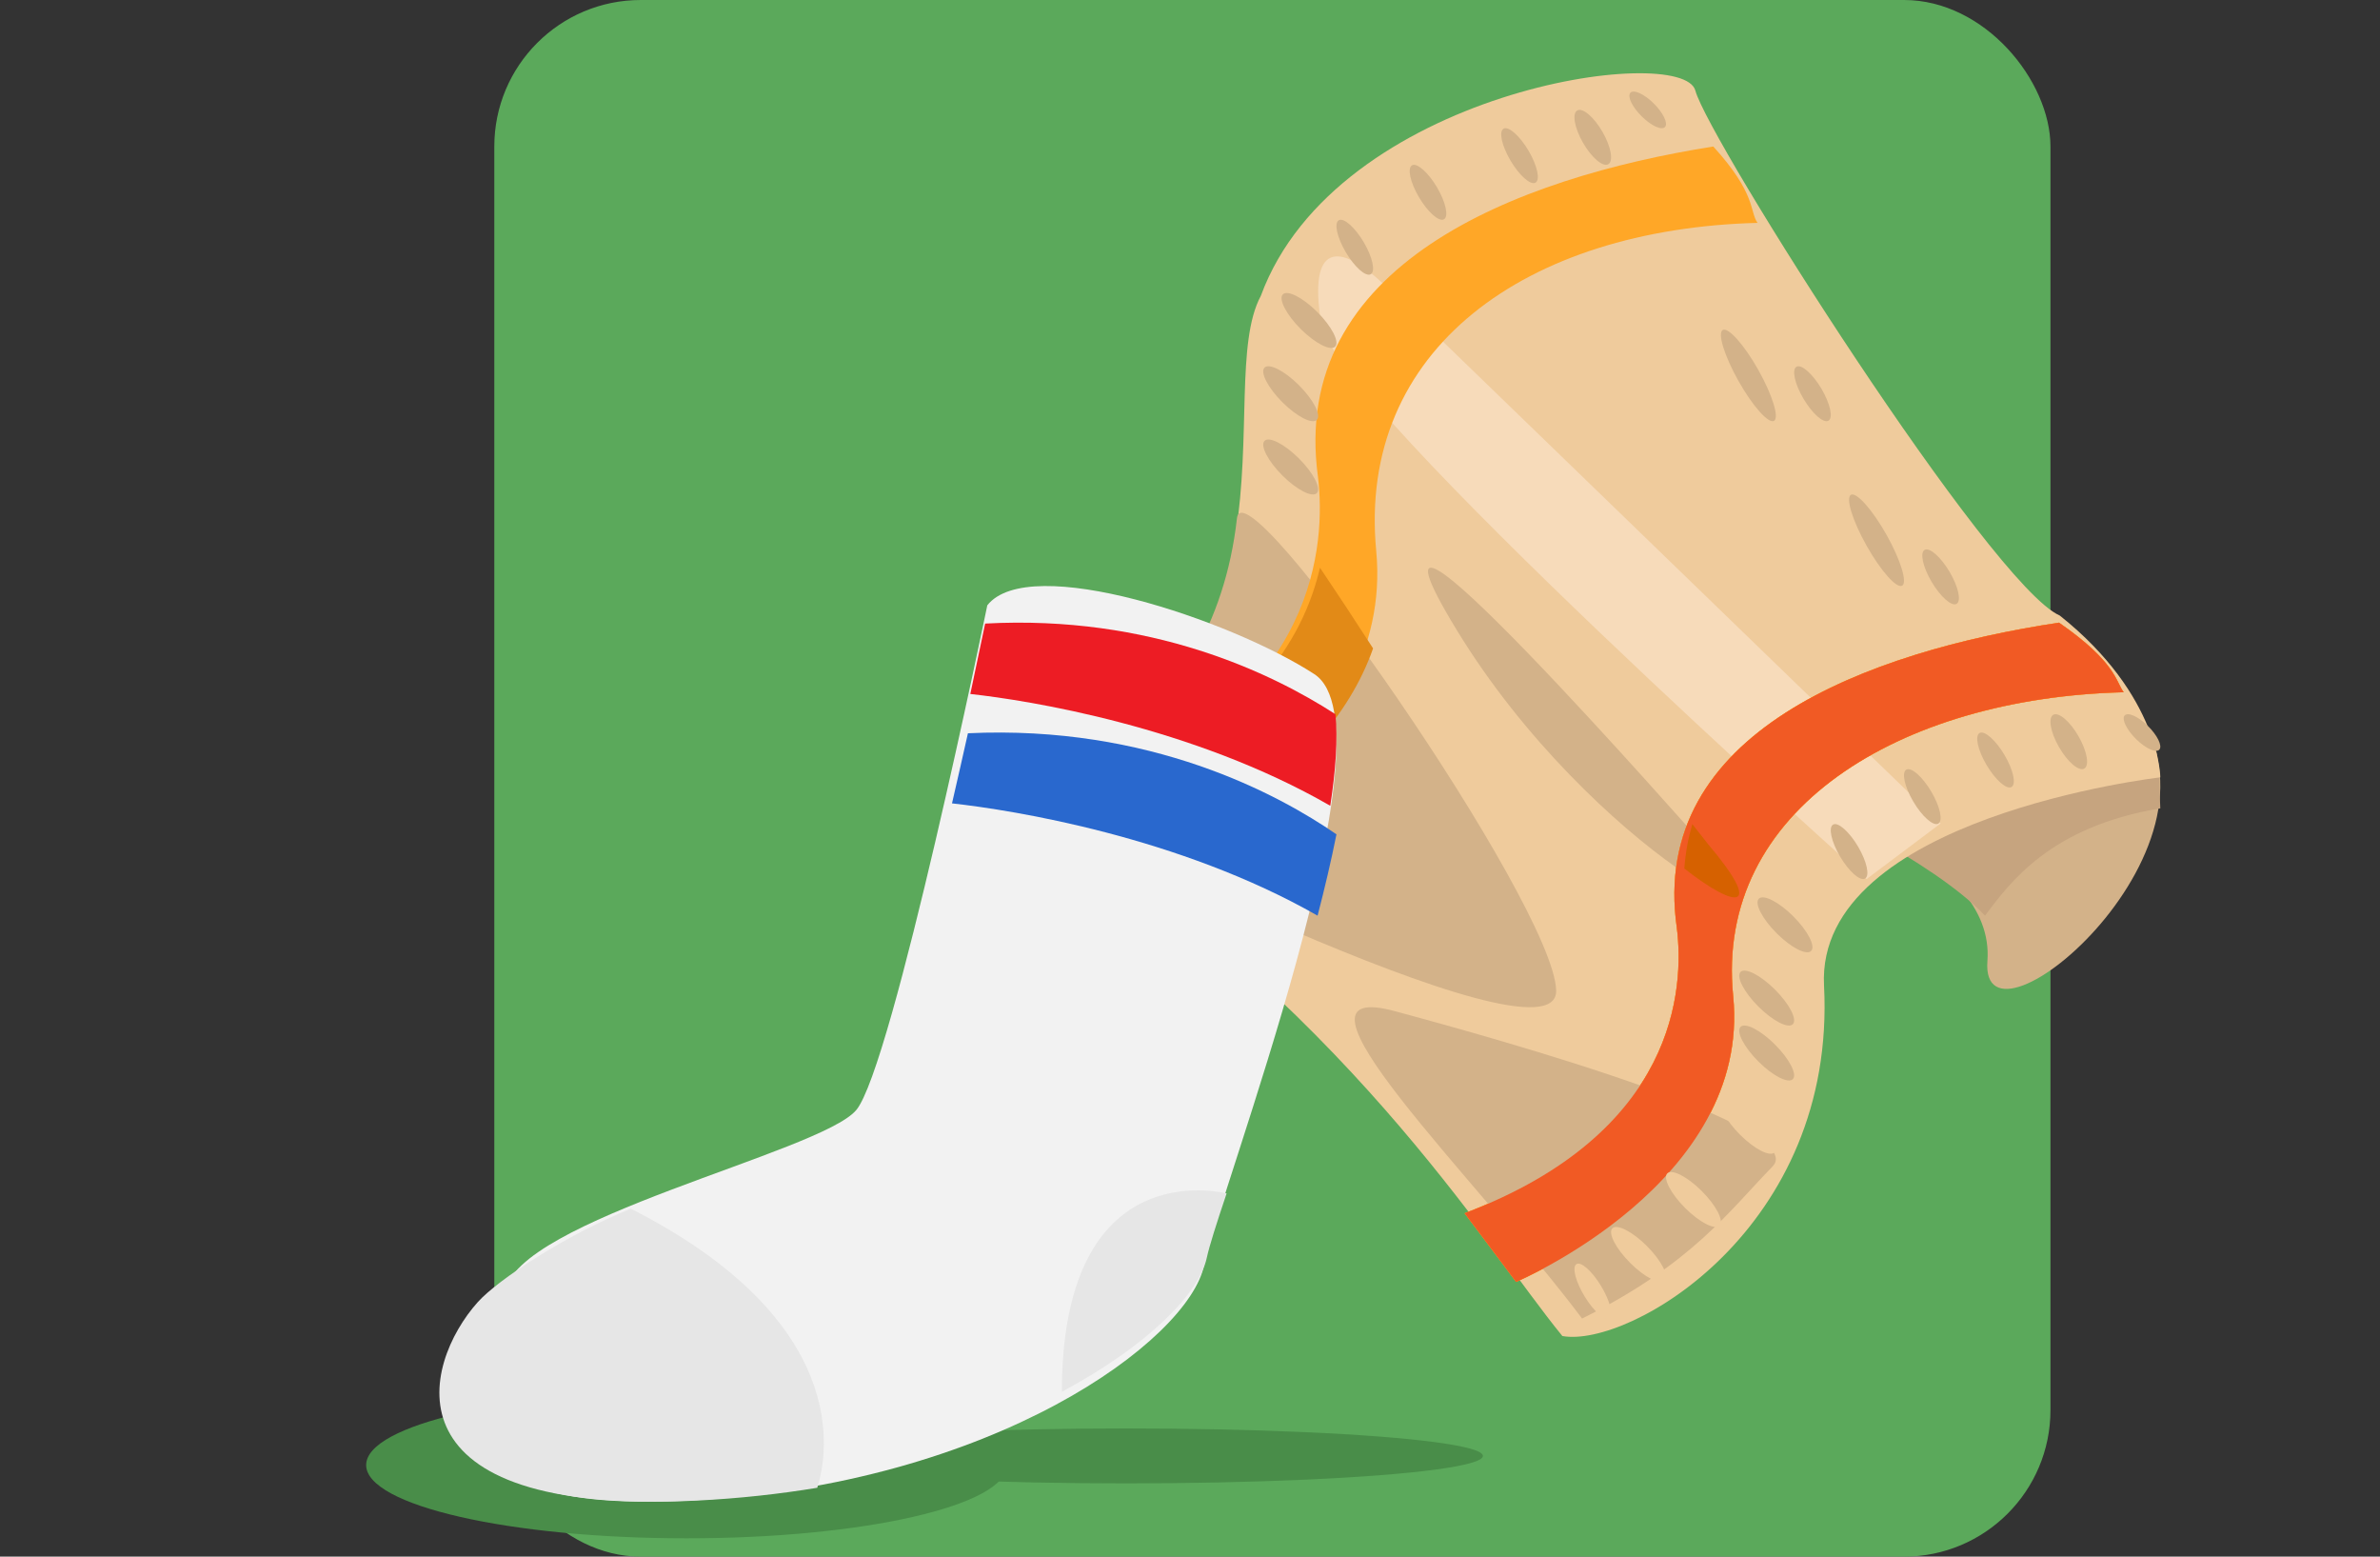 <svg xmlns="http://www.w3.org/2000/svg" width="130" height="85" viewBox="0 0 130 85">
    <rect x="0" y="0" width="130" height="85" fill="#333333" stroke="none"/>
    <g fill="none" fill-rule="evenodd">
        <rect width="85" height="85" x="27" fill="#5BA95B" fill-rule="nonzero" rx="8"/>
        <ellipse cx="37.5" cy="80" fill="#498D49" fill-rule="nonzero" rx="17.5" ry="4"/>
        <ellipse cx="61.5" cy="79.5" fill="#498D49" fill-rule="nonzero" rx="19.5" ry="1.5"/>
        <g>
            <path fill="#D3B289" d="M74.353 39.65s10.653 2.94 10.203 8.823c-.451 5.883 14.36-6.617 7.736-14.009C85.67 27.072 73 38.669 73 38.669l1.353.98z" transform="translate(24 4)"/>
            <path fill="#C6A47F" d="M93.773 37c-4.412.265-12.848 1.392-19.773 2.388l.47.332s7.068 3.227 9.955 6.28c1.373-1.827 3.58-4.862 9.575-5.86-.033-.528-.057-2.627-.227-3.14" transform="translate(24 4)"/>
            <path fill="#EFCB9C" d="M94 38.447S75.155 40.619 75.632 49.82c.689 13.26-10.635 19.796-14.293 19.134C57.014 63.663 49.543 50.918 32 39.76c16.201-7.061 10.144-22.534 12.87-27.608C49 .934 67.902-1.698 68.604.948c.703 2.647 16.16 27.033 19.906 28.665C94 33.977 94 38.447 94 38.447" transform="translate(24 4)"/>
            <path fill="#F7DBBA" d="M51.684 11.622L82 40.965 77.958 44S48.89 18.08 48.169 13.683c-.72-4.396.935-4.557 3.515-2.06" transform="translate(24 4)"/>
            <path fill="#D3B289" d="M43.564 24.303C43.927 21.02 60.887 45.395 61 50.083c.112 4.688-29-10.123-29-10.123s10.247-3.766 11.564-15.657M69.178 42.263c-.51-.528-20.904-23.817-13.6-11.847 7.303 11.97 20.197 18.68 13.6 11.847" transform="translate(24 4)"/>
            <path fill="#FFA727" d="M38.907 43s13.316-5.893 12.265-16.916C50.121 15.062 59.372 8.498 72 8.17c-.443-.626-.049-1.572-2.418-4.17-10.794 1.71-23.175 6.473-21.592 18.038.426 3.563.033 12.123-11.99 16.898C37.76 41.375 38.907 43 38.907 43" transform="translate(24 4)"/>
            <path fill="#E28A17" d="M48.099 27C47.19 30.932 44.257 35.778 36 38.95c1.813 2.43 2.996 4.05 2.996 4.05S48.351 38.989 51 31.405c-.97-1.507-1.946-2.989-2.901-4.405" transform="translate(24 4)"/>
            <path fill="#F97D0D" d="M58.81 66s12.875-5.44 11.858-15.615C69.652 40.211 79.79 34.104 92 33.8c-.43-.578-.415-1.64-3.533-3.8C78.03 31.578 66.06 35.976 67.59 46.651c.413 3.289.033 11.19-11.591 15.598C57.7 64.499 58.81 66 58.81 66" transform="translate(24 4)"/>
            <path fill="#D66100" d="M69.315 42.117c-.056-.065-.377-.478-.878-1.117-.224.765-.374 1.57-.437 2.425 2.956 2.32 4.315 2.233 1.315-1.308" transform="translate(24 4)"/>
            <path fill="#FFA727" d="M58.81 66s12.875-5.44 11.858-15.615C69.652 40.211 79.79 34.104 92 33.8c-.43-.578-.415-1.64-3.533-3.8C78.03 31.578 66.06 35.976 67.59 46.651c.413 3.289.033 11.19-11.591 15.598C57.7 64.499 58.81 66 58.81 66" transform="translate(24 4)"/>
            <path fill="#D3B289" d="M52.3 51.245c1.257.354 22.892 6.025 20.518 8.452-2.373 2.428-4.378 5.3-10.402 8.303-5.748-7.668-17.342-18.793-10.116-16.755" transform="translate(24 4)"/>
            <path fill="#F15A24" d="M58.81 66s12.875-5.44 11.858-15.615C69.652 40.211 79.79 34.104 92 33.8c-.43-.578-.415-1.64-3.533-3.8C78.03 31.578 66.06 35.976 67.59 46.651c.413 3.289.033 11.19-11.591 15.598C57.7 64.499 58.81 66 58.81 66" transform="translate(24 4)"/>
            <path fill="#D66100" d="M69.315 42.117c-.056-.065-.377-.478-.878-1.117-.224.765-.374 1.57-.437 2.425 2.956 2.32 4.315 2.233 1.315-1.308" transform="translate(24 4)"/>
            <path fill="#F2F2F2" d="M29.928 29.053s-5.19 25.245-7.163 27.568c-1.974 2.323-18.553 5.953-19.193 9.938-.641 3.985-6.65 12.237 10.06 11.379 16.712-.857 27.303-8.792 28.134-12.839.83-4.046 10.59-29.32 6.022-32.29-4.57-2.968-15.575-6.652-17.86-3.756" transform="translate(24 4)"/>
            <path fill="#2968CE" d="M47.969 46C40.417 41.692 31.37 40.241 28 39.868c.306-1.322.599-2.614.87-3.828 9.951-.472 16.973 3.34 20.13 5.518-.283 1.418-.635 2.916-1.031 4.442" transform="translate(24 4)"/>
            <path fill="#ED1C24" d="M29.81 30.05c9.046-.489 15.66 2.703 19.132 4.948.14 1.333.018 3.054-.28 5.002-7.519-4.332-16.476-5.757-19.662-6.105.338-1.582.617-2.916.81-3.845" transform="translate(24 4)"/>
            <path fill="#E6E6E6" d="M43 61.166c-.543 1.618-.942 2.858-1.085 3.525C41.494 66.635 38.713 69.47 34 72c.022-12.43 7.898-11.084 9-10.834M2.1 67.099c1.092-1.22 4.82-3.673 8.361-5.099 12.053 6.14 10.78 13.33 10.18 15.24-2.067.34-4.252.584-6.554.698-17.22.857-15.055-7.415-11.987-10.84" transform="translate(24 4)"/>
            <path fill="#D3B289" d="M72.04 16.194c.772 1.37 1.157 2.619.86 2.787-.3.17-1.168-.805-1.94-2.176-.772-1.37-1.157-2.617-.86-2.786.299-.168 1.168.805 1.94 2.175M79.04 25.194c.772 1.37 1.157 2.619.86 2.787-.3.17-1.168-.805-1.94-2.176-.772-1.37-1.157-2.617-.86-2.786.299-.168 1.168.805 1.94 2.175M75.494 17.232c.48.816.648 1.596.375 1.744-.272.148-.882-.394-1.363-1.209-.48-.815-.648-1.595-.375-1.743.272-.147.882.393 1.363 1.208M82.494 27.232c.48.816.648 1.596.375 1.744-.272.148-.882-.394-1.363-1.209-.48-.815-.648-1.595-.375-1.743.272-.147.882.393 1.363 1.208M93.494 35.821c.48.544.648 1.064.376 1.163-.274.098-.884-.262-1.363-.805-.481-.544-.65-1.064-.376-1.163.272-.098.882.262 1.363.805M89.533 36.204c.468.812.607 1.602.313 1.766-.294.164-.913-.362-1.379-1.175-.467-.81-.608-1.602-.312-1.765.294-.164.911.361 1.378 1.174M85.494 37.232c.48.816.648 1.596.375 1.744-.272.148-.882-.394-1.363-1.209-.48-.815-.648-1.595-.375-1.743.272-.147.882.393 1.363 1.208M81.494 39.232c.48.816.648 1.596.375 1.744-.272.148-.882-.394-1.363-1.209-.48-.815-.648-1.595-.375-1.743.272-.147.882.393 1.363 1.208M77.494 42.232c.48.816.648 1.596.375 1.744-.272.148-.882-.394-1.363-1.209-.48-.815-.648-1.595-.375-1.743.272-.147.882.393 1.363 1.208M73.948 46.032c.79.786 1.23 1.634.983 1.892-.248.26-1.09-.169-1.88-.955-.79-.788-1.23-1.636-.982-1.894s1.09.17 1.88.957M72.948 53.032c.79.786 1.23 1.634.983 1.892-.248.26-1.09-.169-1.88-.955-.79-.788-1.23-1.636-.982-1.894s1.09.17 1.88.957" transform="translate(24 4)"/>
            <path fill="#EFCB9C" d="M71.948 57.032c.79.786 1.23 1.634.983 1.892-.248.26-1.09-.169-1.88-.955-.79-.788-1.23-1.636-.982-1.894s1.09.17 1.88.957M65.948 64.032c.79.786 1.23 1.634.983 1.892-.248.26-1.09-.169-1.88-.955-.79-.788-1.23-1.636-.982-1.894s1.09.17 1.88.957M63.43 66.183c.499.81.71 1.607.473 1.783-.238.175-.834-.34-1.333-1.15-.499-.808-.71-1.606-.473-1.782.238-.175.834.34 1.333 1.15M68.948 61.032c.79.786 1.23 1.634.983 1.892-.248.26-1.09-.169-1.88-.955-.79-.788-1.23-1.636-.982-1.894s1.09.17 1.88.957" transform="translate(24 4)"/>
            <path fill="#D3B289" d="M72.948 50.032c.79.786 1.23 1.634.983 1.892-.248.26-1.09-.169-1.88-.955-.79-.788-1.23-1.636-.982-1.894s1.09.17 1.88.957M66.494 1.821c.48.544.648 1.064.376 1.163-.274.098-.884-.262-1.363-.805-.481-.544-.65-1.064-.376-1.163.272-.098.882.262 1.363.805M63.533 3.204c.468.812.607 1.602.313 1.766-.294.164-.913-.362-1.379-1.175-.467-.81-.608-1.602-.312-1.765.294-.164.911.361 1.378 1.174M59.494 4.232c.48.816.648 1.596.375 1.744-.272.148-.882-.394-1.363-1.209-.48-.815-.648-1.595-.375-1.743.272-.147.882.393 1.363 1.208M54.494 6.232c.48.816.648 1.596.375 1.744-.272.148-.882-.394-1.363-1.209-.48-.815-.648-1.595-.375-1.743.272-.147.882.393 1.363 1.208M50.494 9.232c.48.816.648 1.596.375 1.744-.272.148-.882-.394-1.363-1.209-.48-.815-.648-1.595-.375-1.743.272-.147.882.393 1.363 1.208M47.948 13.032c.79.786 1.23 1.634.983 1.892-.248.26-1.09-.169-1.88-.955-.79-.788-1.23-1.636-.982-1.894s1.09.17 1.88.957M46.948 21.032c.79.786 1.23 1.634.983 1.892-.248.26-1.09-.169-1.88-.955-.79-.788-1.23-1.636-.982-1.894s1.09.17 1.88.957M46.948 17.032c.79.786 1.23 1.634.983 1.892-.248.26-1.09-.169-1.88-.955-.79-.788-1.23-1.636-.982-1.894s1.09.17 1.88.957" transform="translate(24 4)"/>
        </g>
    </g>
</svg>
